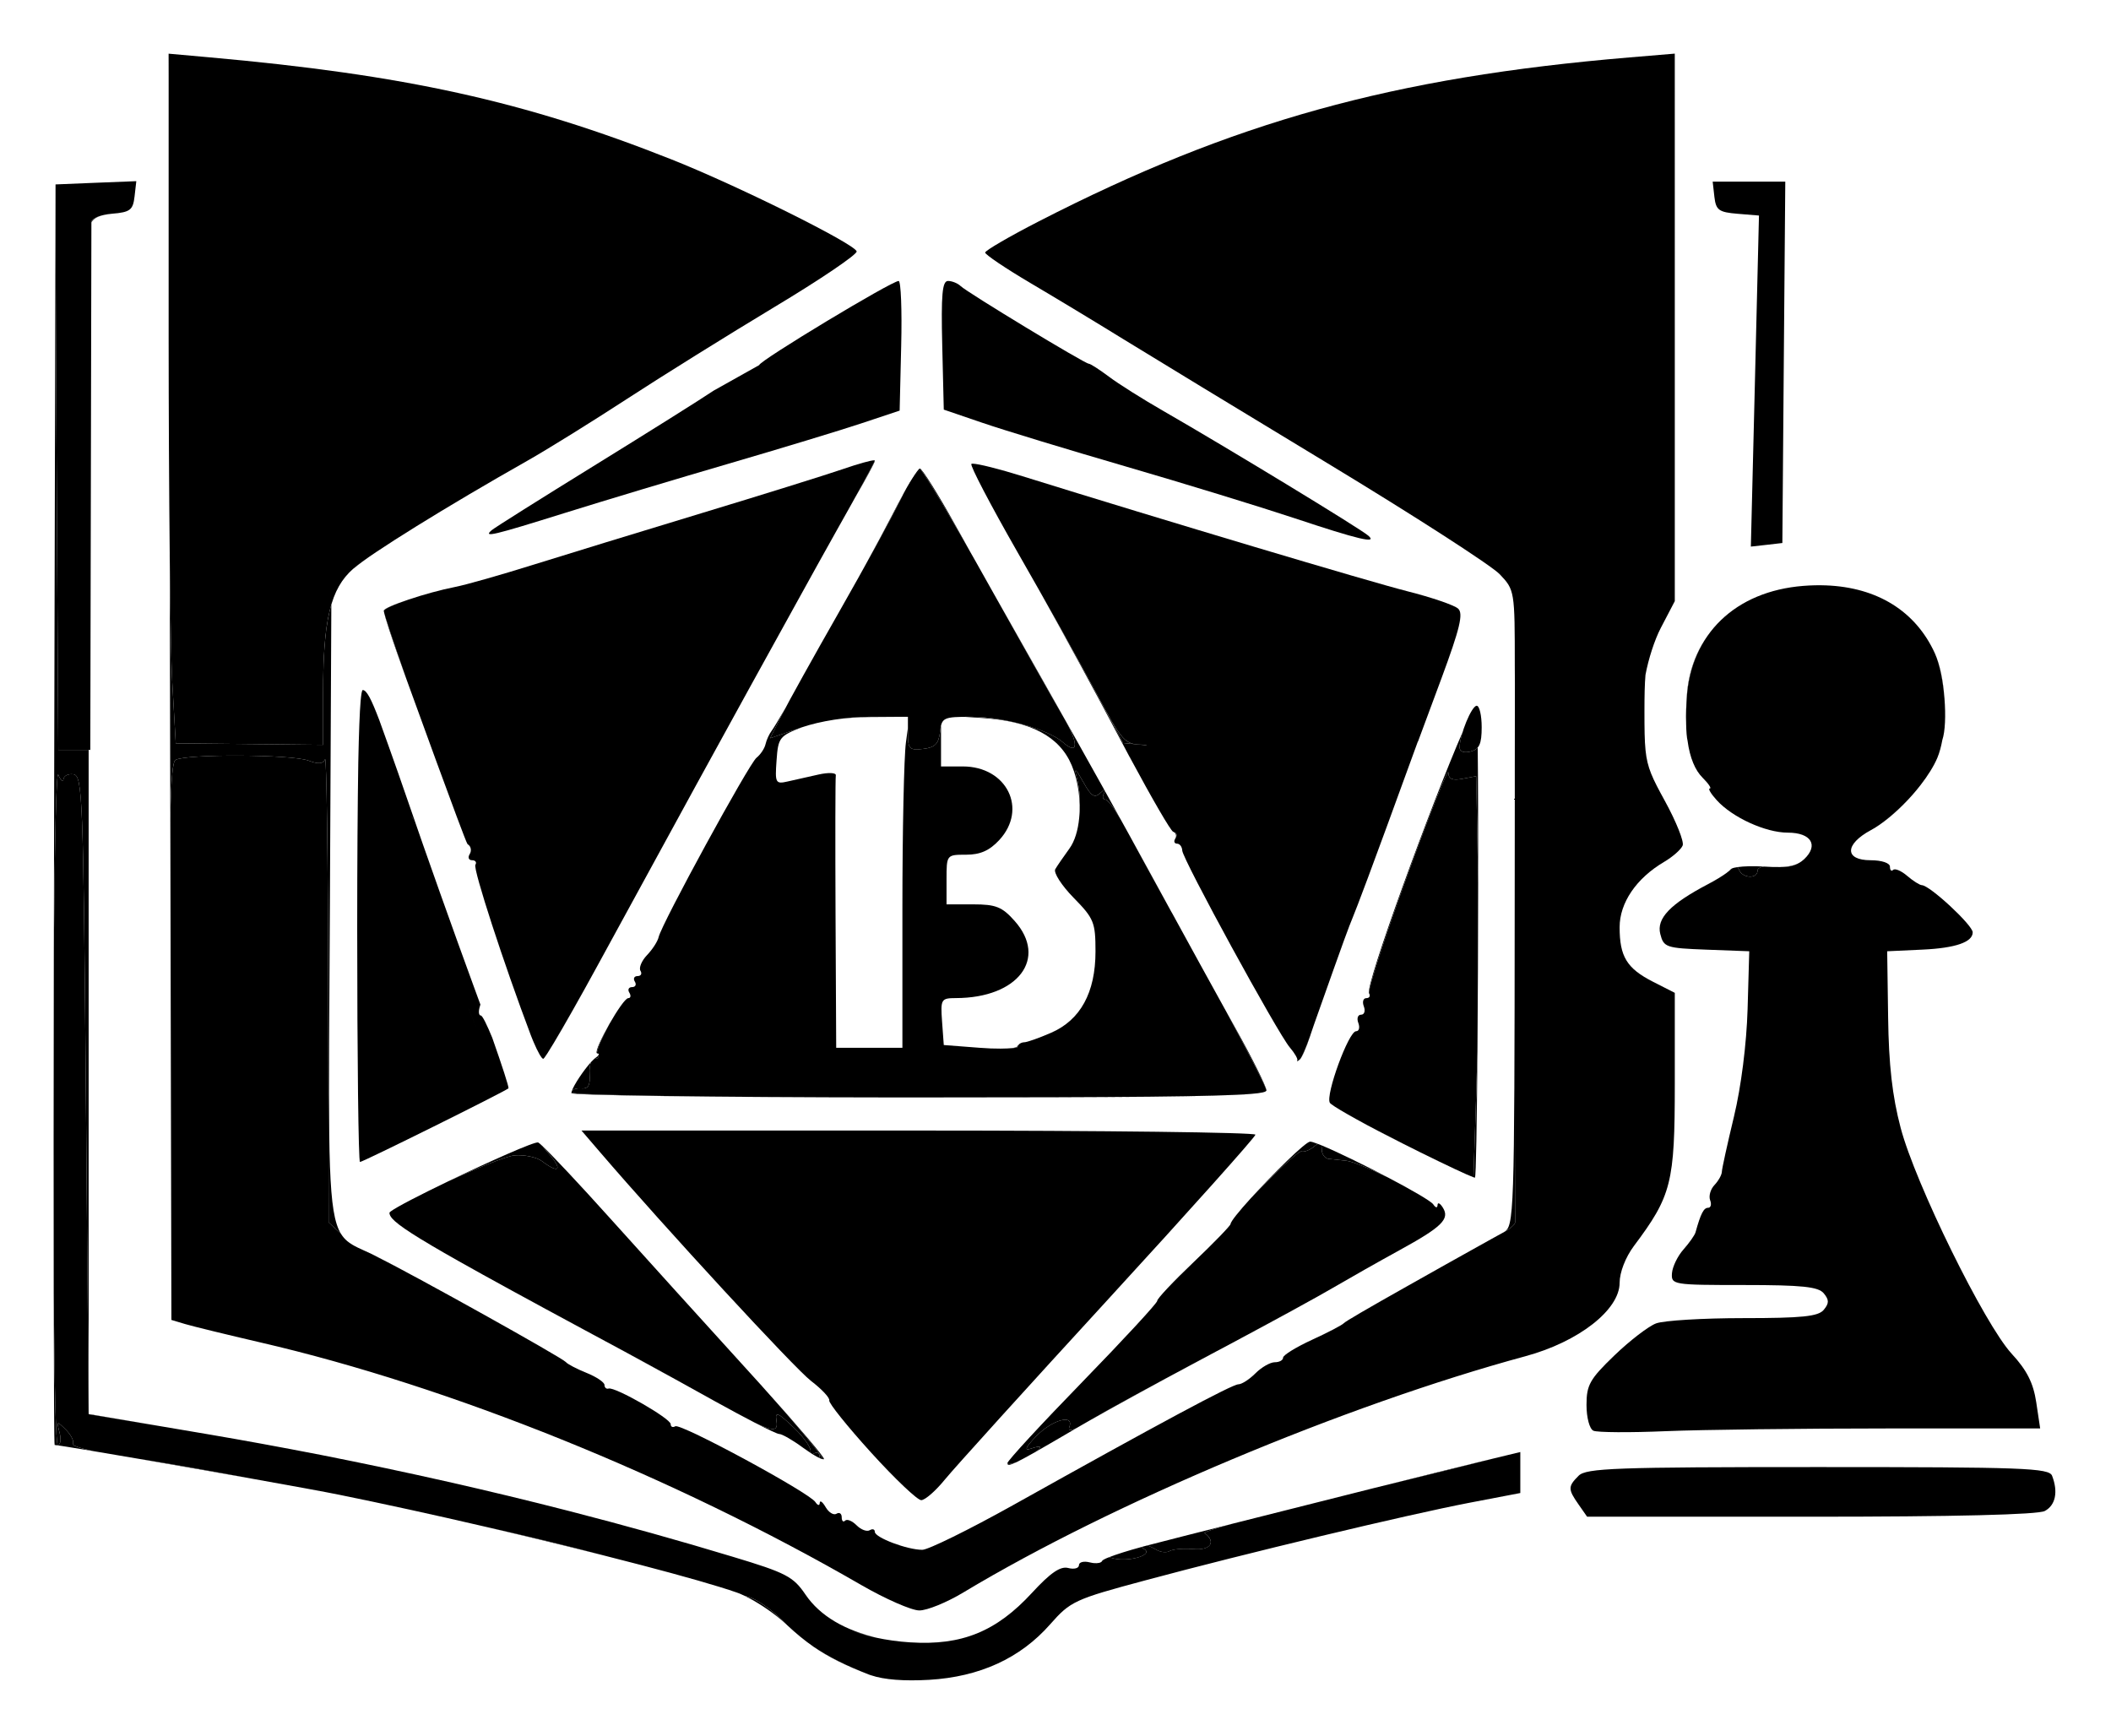 <?xml version="1.0" encoding="UTF-8"?>
<svg width="389.14" height="320" version="1.1" viewBox="0 0 389.14 320" xmlns="http://www.w3.org/2000/svg">
 <path d="m66.861 127.21c-0.138 0.021-0.265 0.691-0.383 2-0.18 2.11-0.322 5.88-0.432 11.33-0.12 7.56-0.199 18.28-0.199 30.17v0.529c0 23.68 0.23 42.971 0.51 42.971 0.55 0 26.529-12.89 27.359-13.57 0.01-0.01 0.011-0.019 0.021-0.029 0.04-0.37-1.15-4.051-3-9.311-0.94-2.29-1.802-4.09-2.102-4.09-0.4 0-0.468-0.79-0.158-1.75 0.03-0.1 0.05-0.18 0.08-0.27-0.06-0.17-0.131-0.35-0.191-0.52-0.32-0.88-0.64-1.772-0.98-2.672-3.69-10.06-9.1-25.269-12.01-33.789-2.693-7.868-5.476-15.476-5.436-15.398-1.522-4.002-2.362-5.602-3.074-5.602-1e-3 0-3e-3 4e-5 -4e-3 0zm2.932 5.318c-369.95-425.32-369.95-425.32 0 0zm6.057 17.881c0.057 0.121 0.097 0.162 0.156 0.291 0.232 0.508 0.472 1.071 0.717 1.672-0.304-0.748-0.591-1.365-0.873-1.963zm10.506 35.518h2e-3l2.186 5.324z"/>
 <g transform="translate(-300.15 -292.79)">
  <g transform="matrix(1.017 0 0 1.017 -5.39 -5.262)">
   <path d="m568.05 421c-0.02 0.01-0.05 0.02-0.08 0.03 0.03-0.02 0.05-0.03 0.08-0.03z"/>
   <path d="m498.65 576.41c-0.2-0.02-0.42-0.06-0.65-0.12 0.22 0.06 0.44 0.09 0.65 0.12z"/>
   <path d="m371.25 512.66c-0.14 0.12-0.22 0.22-0.23 0.29v-0.03c-0.01-0.05 0.08-0.14 0.23-0.26z"/>
   <path d="m392.74 378.46c-0.17 0.1-0.34 0.19-0.51 0.29 0.63-0.36 1.25-0.72 1.88-1.07-0.48 0.28-0.94 0.54-1.37 0.78z"/>
   <path d="m398.9 485c-0.28 0-1-1.27-1.73-3 0.73 1.72 1.44 2.98 1.73 3z"/>
   <path d="m394.45 433.69c0.13 0.42 0.32 0.88 0.56 1.33-0.27-0.51-0.46-0.94-0.56-1.33z"/>
   <path d="m523.13 536.85c4.39-2.35 8.7-4.68 12.16-6.57-3.49 1.91-7.82 4.25-12.16 6.57z"/>
   <path d="m331 306.77-0.01-3.97h0.01z"/>
   <path d="m614.33 450.51c-0.16 0.19-0.48 0.45-0.91 0.77 0.35-0.26 0.6-0.48 0.7-0.62 0.04-0.05 0.11-0.1 0.21-0.15z"/>
   <path d="m364.44 396.19 0.01-0.02c0.58-0.5 1.52-1.2 2.76-2.07-1.1 0.79-2.03 1.48-2.77 2.09z"/>
   <path d="m572.27 397.16c-1.09-1.14-8.51-6.05-18.34-12.2 9.83 6.15 17.24 11.05 18.32 12.18l0.02 0.02z"/>
   <path d="m399.66 484c1.21-1.88 3.72-6.22 6.76-11.68-2.99 5.4-5.53 9.79-6.76 11.68z"/>
   <path d="m422.91 543.13c-3.81-2.09-7.39-4.05-9.41-5.14-2.43-1.31-4.73-2.55-6.9-3.72 2.17 1.17 4.47 2.41 6.9 3.71 2.11 1.14 5.72 3.11 9.41 5.15z"/>
   <path d="m393.75 438.31c0.76 0.36 1.37 0.19 1.67-0.34-0.3 0.6-0.93 0.8-1.67 0.34z"/>
   <path d="m555.5 526.21c-6.68 3.78-11.27 6.45-11.5 6.72 0.24-0.29 4.35-2.69 11.5-6.72z"/>
   <path d="m554.83 500.43c-6.32-3.17-11.84-6.23-13.1-7.22 1.26 0.99 6.78 4.04 13.1 7.21l3.07 1.54c-0.98-0.49-2.01-1-3.07-1.53z"/>
   <path d="m409.55 410c4.18 0 7.9 1.84 10.36 4.51-2.45-2.62-6.16-4.51-10.36-4.51z"/>
   <path d="m370 403.8v-0.04c0-0.37 2.25-1.29 5.13-2.22-2.82 0.92-5.01 1.84-5.13 2.26z"/>
   <path d="m371.51 513.93c1.14 1.29 4.45 3.45 12.14 7.79-7.84-4.42-11.03-6.51-12.14-7.79z"/>
   <path d="m513.5 445c-0.34 0.55-0.22 1 0.27 1-0.49 0-0.63-0.41-0.32-0.91 0.24-0.4 0.19-0.83-0.09-1.08 0.39 0.05 0.46 0.48 0.14 0.99z"/>
   <path d="m647.02 437.22c-2.1 2.37-4.54 4.55-6.72 5.89 2.17-1.34 4.73-3.67 6.72-5.89z"/>
   <path d="m537.9 480.87c-0.67 2.06-1.49 3.93-1.86 4.25-0.24 0.21-0.41 0.32-0.48 0.32 0.07 0 0.24-0.11 0.47-0.32 0.32-0.27 1.08-2.03 1.87-4.25z"/>
   <path d="m397.67 522.33c0.33 0.34 1.12 0.62 1.81 0.66-0.62 0.05-1.3-0.15-1.81-0.66-0.53-0.52-0.72-1.24-0.66-2.01-0.03 0.8 0.17 1.53 0.66 2.01z"/>
   <path d="m623.06 450.23c1.86-0.05 3.02-0.37 3.93-1.04-1.02 0.76-2.34 1.11-3.93 1.04z"/>
   <path d="m652.82 418.98c-0.27-2.82-0.85-5.65-1.68-7.49 0.88 1.96 1.45 4.66 1.68 7.49z"/>
   <path d="m481.81 483.15c1.72-0.01 2.91-0.15 3.02-0.4 0.07-0.15 0.19-0.29 0.33-0.41-0.1 0.12-0.16 0.26-0.16 0.41 0 0.27-1.28 0.41-3.19 0.4z"/>
   <path d="m484.73 558.09c-1.4 0.67-1.72 0.61-1.7 0.2 0.01 0.29 0.7 0.19 1.7-0.2z"/>
   <path d="m317 333.39v-0.08c0-0.65 1.69-1.33 3.75-1.5 1.87-0.15 2.84-0.35 3.38-0.95-0.53 0.59-1.48 0.79-3.28 0.94-2.14 0.18-3.4 0.7-3.85 1.59z"/>
   <path d="m408.14 485.01c0.11-0.1 0.21-0.18 0.3-0.24 0.15-0.11 0.27-0.2 0.35-0.29 0.2 0.29-0.03 0.52-0.58 0.52-0.02 0-0.04 0-0.07 0.01z"/>
   <path d="m368.5 520.73c7.48 3.75 33.84 18.45 34.5 19.24-0.66-0.79-27.23-15.6-34-18.96-0.38-0.19-0.77-0.39-1.16-0.61 0.21 0.11 0.43 0.21 0.66 0.33z"/>
   <path d="m457.91 596.6c-4.28-1.65-7.3-3.14-10.08-5.07 2.78 1.88 6.03 3.51 10.12 5.09 0.11 0.04 0.23 0.08 0.35 0.12-0.14-0.04-0.27-0.09-0.39-0.14z"/>
   <path d="m527.18 491.36c-6.02 0.49-22.8 0.64-60.18 0.64 36.88 0 54.03-0.16 60.18-0.64z"/>
   <path d="m526.08 422.81c0.86-0.55 1.82-1.14 2.92-1.8 1.35-0.82 2.67-1.62 3.86-2.36-1.71 1.1-3.93 2.46-6.78 4.16z"/>
   <path d="m512.81 458.45c-3.42-6.2-6.34-11.52-7.75-14.14 1.55 2.81 2.98 5.42 4.22 7.69 1.12 2.06 2.31 4.24 3.53 6.45z"/>
   <path d="m398.91 429.14c2.09 0.35 3.86 3.93 5.65 11.11-1.77-7.08-3.53-10.57-5.65-11.11z"/>
   <path d="m408.62 483.99c-0.34-0.28 0.86-2.83 2.26-5.29-1.17 2.14-2.19 4.38-2.26 5.29z"/>
   <path d="m404.56 440.25c1.22 4.9 2.3 7.06 3.75 6.53-0.16 0.1-0.31 0.15-0.44 0.15-1.19 0.05-2.08-1.73-3.31-6.68z"/>
   <path d="m412.5 440.83c0.13-0.27 0.26-0.52 0.38-0.77 0.52-1.06 0.97-1.96 1.34-2.72-0.69 1.7-1.67 3.63-2.66 5.32 0.3-0.56 0.61-1.17 0.94-1.83z"/>
   <path d="m455.24 383.59c2.13-3.81 3.61-6.58 3.75-6.99 0.01 0.01 0.01 0.02 0.01 0.03 0 0.28-1.68 3.39-3.76 6.96z"/>
   <path d="m529.83 409.64c-0.41 0.42-0.38 1.02 0.12 1.68-1.09-0.96-1.09-1.25-0.12-1.68z"/>
   <path d="m518.19 539.48c-7.25 3.86-15.33 8.29-20.2 11.05 2.66-1.59 11.34-6.34 20.2-11.05z"/>
   <path d="m606.06 424.06c-0.05-1.53 0-3.2 0.13-5.01 0.3-4.12 1.63-7.78 3.81-10.8-2.22 3.13-3.55 6.96-3.82 11.33-0.1 1.56-0.14 3.13-0.12 4.48z"/>
   <path d="m449 557.11c0 0.1 0.01 0.19 0.02 0.28-0.35-0.16-0.8-0.41-1.3-0.72 0.04-0.02 0.08-0.05 0.13-0.07 0.63-0.4 1.15-0.17 1.15 0.51z"/>
   <path d="m409.16 574.84c-6.56-1.65-13.74-3.39-20.96-5.07 8.09 1.82 15.35 3.57 20.96 5.07z"/>
   <path d="m346.12 561.11c-6.75-1.2-14.44-2.55-20.95-3.67 6.21 0.99 13.38 2.25 20.95 3.67z"/>
   <path d="m538.16 413.41c-0.72-1.2-2.3-2.7-3.81-3.6 1.5 0.64 2.88 1.76 3.59 3.09 0.1 0.17 0.17 0.34 0.22 0.51z"/>
   <path d="m570.79 557.54c-2.78 0.73-11.42 2.87-21.31 5.27 8.38-2.1 15.54-3.88 18.77-4.66z"/>
   <path d="m404 491.22c0-0.03 0-0.06 0.01-0.09 0.49 0.47 24.87 0.84 58.16 0.87-32.42-0.03-58.17-0.37-58.17-0.78z"/>
   <path d="m449.59 557.58c-0.39-0.99-4.95-6.46-10.98-13.19 6.52 7.24 11.38 12.95 11.17 13.16-0.03 0.04-0.1 0.05-0.19 0.03z"/>
   <path d="m529.99 490.7c-0.24-0.93-3.35-6.97-7.59-14.8 0.77 1.39 1.45 2.61 2 3.6 3 5.38 5.47 10.34 5.59 11.2z"/>
   <path d="m500.73 436.49c0.96 1.73 1.91 3.45 2.83 5.11-1.23-2.08-2.38-3.6-2.78-3.6-0.49 0-0.58-0.56-0.19-1.25 0.05-0.09 0.1-0.18 0.14-0.26z"/>
   <path d="m443.1 587.65-0.1-0.1c-2.04-1.92-5.15-4.03-7.56-5.19 0.14 0.04 0.3 0.08 0.46 0.12 1.53 0.33 4.54 2.43 6.69 4.65 0.17 0.17 0.34 0.35 0.51 0.52z"/>
   <path d="m476.34 393.17c-4.8-8.44-8.61-14.76-9.01-14.89-0.47-0.16-2.69 3.29-4.96 7.72 2.26-4.42 4.41-8 4.8-8s3.28 4.61 6.42 10.25c0.72 1.3 1.66 2.98 2.75 4.92z"/>
   <path d="m434 577.61c0 0.81 1.91 0.35 2.49-0.6 0.35-0.57-0.05-0.73-0.94-0.39-0.85 0.33-1.55 0.77-1.55 0.99z"/>
   <path d="m567.51 506.47 0.49-14.83c0.09-2.78 0.17-5.4 0.23-7.94-0.1 12.88-0.26 22.66-0.45 22.83-0.02 0.02-0.11 0-0.27-0.06z"/>
   <path d="m539.3 500.42c-0.19 0.09-0.41 0.26-0.69 0.49-0.77 0.64-1.8 1.03-2.3 0.88-0.52-0.17-5.43 4.55-9.21 8.54 4-4.41 9.98-10.31 10.8-10.32 0.23 0 0.71 0.14 1.4 0.41z"/>
   <path d="m620.16 450.15c-0.73 0.11-1.16 0.36-1.16 0.74 0 1.52-2.71 1.41-3.34-0.14-0.09-0.22-0.19-0.39-0.3-0.5 1.14-0.17 2.91-0.22 4.8-0.1z"/>
   <path d="m404.07 490.86c0.38-1.16 2.18-3.83 3.5-5.28-0.22 0.5-0.34 1.29-0.27 2.17 0.15 2.07-0.23 2.72-1.55 2.61-0.79-0.06-1.46 0.15-1.68 0.5z"/>
   <path d="m507.34 573.49c0.11 0.12 0.28 0.25 0.51 0.39 1.76 1.12-3.21 2.46-5.94 1.59-0.16-0.05-0.32-0.09-0.47-0.12 1.28-0.51 3.43-1.19 5.9-1.86z"/>
   <path d="m552.19 506.6c-3.25-1.6-6.51-2.98-7.69-3.12-1.1-0.12-2.56-0.28-3.25-0.35s-1.25-0.86-1.25-1.75c0-0.3-0.02-0.54-0.06-0.71 2.82 1.16 7.88 3.63 12.25 5.93z"/>
   <path d="m575 437.85v35.17c0 22.54 0.03 41.26 0.06 41.61 0.04 0.34-0.85 1.13-1.97 1.75-0.82 0.45-1.65 0.91-2.47 1.36 0.78-0.43 1.57-0.87 2.38-1.32 1.88-1.04 1.94-2.74 1.98-58.71z"/>
   <path d="m533 430c-2 1.29-7.3 1.29-6.5 0 0.34-0.55 2.28-0.99 4.31-0.98 2.75 0.01 3.31 0.26 2.19 0.98z"/>
   <path d="m317.29 556.1c-3.99-0.67-6.65-1.1-6.95-1.1-0.09 0-0.15-10.33-0.17-27.38 0.13 16.98 0.4 27.38 0.74 27.38 0.49 0 0.64-1.01 0.32-2.25-0.56-2.14-0.51-2.16 1.15-0.51 0.96 0.96 1.52 2.11 1.25 2.55-0.18 0.29 1.3 0.79 3.66 1.31z"/>
   <path d="m445.98 555.49c-1.85-1.37-3.8-2.49-4.33-2.49-0.29 0-2.02-0.81-4.49-2.09 3.78 1.84 4.31 1.44 4-0.41-0.27-1.63 0.32-1.37 3.22 1.41 1.95 1.87 3.27 3.86 2.93 4.4-0.02 0.03-0.03 0.05-0.04 0.07-0.41-0.27-0.84-0.57-1.29-0.89z"/>
   <path d="m458.88 376.51c-0.539-0.021-2.868 0.626-5.633 1.58-3.16 1.08-14.75 4.699-25.75 8.029-11 3.34-24.73 7.542-30.5 9.352s-12.08 3.599-14 3.978c-5.35 1.05-13 3.631-13 4.381-0.01 0.37 1.861 5.96 4.131 12.42 0 0 10.479 28.971 11.029 29.801 0.03 0.04 0.07 0.07 0.1 0.09 0.55 0.35 0.691 1.14 0.311 1.75-0.38 0.61-0.18 1.109 0.43 1.109s0.89 0.38 0.6 0.83c-0.45 0.73 5.161 17.96 10.061 30.92 0.12 0.29 0.23 0.58 0.34 0.85 0.06 0.14 0.11 0.27 0.17 0.4 0.73 1.72 1.44 2.98 1.73 3 0.08-0.01 0.35-0.36 0.76-1 1.21-1.88 3.72-6.22 6.76-11.68 0.72-1.3 1.47-2.67 2.24-4.07 6.01-11.03 12.12-22.21 17.85-32.68 7.394-13.495 13.094-23.823 18.246-33.139 2.652-4.779 5.36-9.728 7.314-13.172 3.81-6.74 6.93-12.449 6.93-12.699 0-9.8e-4 8e-5 -3e-3 0-4e-3 -1.6e-4 -9.2e-4 -2e-3 -5e-3 -2e-3 -6e-3v-2e-3l-2e-3 -2e-3c-4.7e-4 -8.1e-4 -1e-3 -5e-3 -2e-3 -6e-3 -0.015-0.018-0.054-0.029-0.111-0.031z"/>
   <path d="m400.32 522.75c0.94-0.84 0.92-3.49-0.34-4.26-0.56-0.35-0.69-1.16-0.3-1.81 0.4-0.67-0.02-0.59-0.99 0.19-0.05 0.04-0.1 0.09-0.15 0.13 1-1.15 2.38-2 3.79-2 2.11 0 2.25 3.84 0.17 4.64-0.83 0.31-1.5 1.2-1.5 1.97 0 0.51-0.28 0.9-0.68 1.14z"/>
   <path d="m398.8 500.85c0.18 0.26 0.57 0.74 1.15 1.4 2.52 2.89 1.81 3.64-1.25 1.32-0.99-0.75-3.26-1.23-5.05-1.06-1.47 0.14-6.78 2.31-11.89 4.65 7.25-3.49 15.59-7.21 16.22-7 0.1 0.04 0.38 0.28 0.82 0.69z"/>
   <path d="m427.29 579.24c-0.43 0.24-0.19 0.28 0.54 0.1 0.73-0.19 2.27-0.34 3.42-0.34s1.79-0.3 1.43-0.66c-0.37-0.36-0.21-1.2 0.34-1.86 0.75-0.91 0.34-1.08-1.66-0.7-1.92 0.37-2.45 0.17-1.9-0.71 0.55-0.9 0.22-0.89-1.3 0.06-1.44 0.9-1.76 1.65-1.07 2.48 0.55 0.66 0.64 1.39 0.2 1.63z"/>
   <path d="m488.17 556.23c1.25-0.89 1.07-1.25-0.92-0.56-1.21 0.42-0.92-0.26 0.95-2.21 2.91-3.04 7.01-4.17 6.05-1.68-0.24 0.63 0.23 0.67 1.34 0.13l-0.09 0.06c-3.17 1.86-5.55 3.24-7.33 4.26z"/>
   <path d="m481.45 593.84c-3.19 1.45-4.45 1.47-4.45 0.05 0-0.63 0.73-0.82 1.69-0.45 1.46 0.56 1.44 0.36-0.19-1.44-1.82-2.01-1.82-2.06-0.03-1.37 1.2 0.46 1.63 0.33 1.2-0.36-0.36-0.58 0.08-1.34 0.98-1.69 2.18-0.83 3.19 0.28 1.32 1.46-1.23 0.78-1.19 0.93 0.28 0.94 2.56 0.03 2.14 1.52-0.8 2.86z"/>
   <path d="m523.73 569.3c-3.26 0.91-5.14 1.52-4.96 1.65 2.16 1.62 1.09 3.19-2.01 2.92-1.81-0.15-3.75 0.01-4.32 0.36s-1.69 0.22-2.49-0.28c-0.47-0.3-1.06-0.57-1.57-0.74l0.12-0.03c3.34-0.87 8.85-2.27 15.23-3.88z"/>
   <path d="m565 428.56c0 0.76 0.78 1.05 2 0.73 0.56-0.15 0.98-0.36 1.28-0.72 0.07 5.97 0.09 14.88 0.08 24.57-0.03-2.37-0.07-4.86-0.13-7.51l-0.23-11.86-2.5 0.47c-1.82 0.35-2.51 0.04-2.55-1.13-0.03-0.88-3.39 7.57-7.47 18.78-4.06 11.15-7.15 20.67-6.9 21.24-0.79-1.28 11.46-34.75 16.97-47.37-0.33 1.06-0.55 2.08-0.55 2.8z"/>
   <path d="m489.51 416.5c3.08 5.43 7.15 12.68 11.06 19.7-0.16 0.13-0.37 0.32-0.64 0.57-1.12 1.04-1.69 0.68-3.18-2-1.33-2.39-1.64-2.62-1.17-0.87 0.62 2.29 0.75 5.01 0.46 7.46 0.31-3.09-0.13-6.65-1.34-9.54-2.21-5.28-7.44-8.04-16.32-8.61l-3.28-0.21h1.37c5.78 0 13.97 2.27 16.61 4.61 2.84 2.5 2.91 0.23 0.15-4.49-1.4-2.39-7.02-12.33-12.79-22.66 2.93 5.2 6.2 10.99 9.07 16.04z"/>
   <path d="m520.5 428.29c0-0.12 0.01-0.24 0.03-0.35 0.46 0.6 1.39 1.06 2.59 1.06 1.1 0 1.74 0.42 1.42 0.93-0.54 0.88-2.51 1.19-7.84 1.02 0.17-0.14 0.3-0.51 0.3-0.95 0-0.55-0.48-1-1.06-1s-0.78 0.45-0.44 1c0.26 0.43 0.61 0.8 0.87 0.94-1.69-0.06-3.71-0.16-6.11-0.31l-5.05-0.3c-0.74-1.39-1.52-2.84-2.3-4.33-3.74-7.11-9.15-17.05-13.69-25.17 3.78 6.68 7.57 13.51 9.61 17.29l5.17 9.63 5.25 0.51c2.89 0.29 5.44 0.34 5.68 0.12s-0.31-1.96-1.22-3.85c-0.87-1.84-1.11-3.12-0.77-3.8-0.31 0.87 0.25 2.69 1.72 5.38 2.81 5.18 5.84 6.31 5.84 2.18z"/>
   <path d="m370.06 404.12c0.34 1.28 2.04 6.36 4.07 12.13 0 0-3.5-9.58-4.07-12.13z"/>
   <path d="m476.78 377.12c-0.149-3e-3 -0.244 0.012-0.277 0.047-0.28 0.27 3.47 7.44 8.32 15.92 4.86 8.47 11.19 19.8 14.08 25.16 5.14 9.57 5.3 9.75 8.92 9.82 2.02 0.04-2.609 2.26-2.609 2.26 4.08 7.59 7.419 13.35 7.859 13.51 0.11 0.04 0.209 0.09 0.289 0.17 0.39 0.05 0.461 0.48 0.141 0.99-0.34 0.55-0.22 1 0.27 1 0.5 0 0.921 0.56 0.951 1.25 0.07 1.58 17.3 33.12 19.49 35.68 0.89 1.04 1.509 2.109 1.359 2.359-0.034 0.069-0.045 0.115-0.035 0.137v2e-3c6e-4 7.9e-4 3e-3 5e-3 4e-3 6e-3 7.7e-4 5.9e-4 5e-3 1e-3 6e-3 2e-3 9.3e-4 3.9e-4 5e-3 4e-3 6e-3 4e-3 2e-3 3.9e-4 7e-3 0 0.01 0 0.07 0 0.239-0.11 0.469-0.32 0.32-0.27 1.081-2.03 1.871-4.25 0.04-0.12 0.079-0.239 0.119-0.369 0.09-0.29 0.29-0.869 0.58-1.699 12.122-34.25 0.376-0.546 18.82-51.301h0.029l4.262-11.48c3.33-9 3.99-11.729 3.019-12.619-0.68-0.63-4.83-2.05-9.23-3.16-7-1.78-43.86-12.79-69.75-20.85-4.209-1.312-7.928-2.243-8.973-2.268z"/>
   <path d="m604 302.79-8.25 0.691c-42.76 3.59-71.87 11.669-107 29.699-5.36 2.75-9.75 5.31-9.75 5.67 0 0.37 3.71 2.871 8.25 5.551s12.08 7.229 16.75 10.119c4.67 2.88 21.33 13 37 22.49 15.67 9.48 29.74 18.551 31.25 20.131 2.73 2.87 2.75 2.999 2.75 16.709 0 1.08 7e-3 2.137 0.019 3.16 1.5e-4 0.012-1.5e-4 0.025 0 0.037l-0.019 14.992v40.98c0 22.54 0.03 41.261 0.061 41.611 0.04 0.34-0.851 1.13-1.971 1.75-0.82 0.45-1.651 0.909-2.471 1.359-5.93 3.3-11.019 6.151-15.119 8.471-7.15 4.03-11.26 6.429-11.5 6.719-0.28 0.32-2.86 1.68-5.75 3-2.89 1.33-5.25 2.78-5.25 3.24s-0.67 0.83-1.5 0.83-2.4 0.9-3.5 2-2.49 2-3.1 2c-1.11 0-14.381 7.11-40.871 21.92-7.96 4.44-15.35 8.08-16.43 8.08-2.73 0-8.6-2.22-8.6-3.26 0-0.47-0.41-0.601-0.92-0.291s-1.581-0.089-2.381-0.889c-0.8-0.81-1.74-1.19-2.08-0.85s-0.619 0.068-0.619-0.602c0-0.68-0.419-0.968-0.939-0.648-0.51 0.32-1.401-0.211-1.971-1.191-0.57-0.97-1.05-1.319-1.07-0.77-0.03 0.55-0.379 0.48-0.789-0.15-1.09-1.71-24.44-14.34-25.4-13.74-0.46 0.28-0.83 0.101-0.83-0.389 0-1.02-10.09-6.801-11.25-6.451-0.41 0.13-0.75-0.17-0.75-0.65s-1.46-1.469-3.25-2.189-3.48-1.609-3.75-1.959l-0.01-0.01c-0.83-0.88-27.25-15.611-33.99-18.951-0.38-0.19-0.77-0.389-1.16-0.609-1.92-0.91-3.371-1.431-4.471-2.361-0.44-0.37-0.818-0.809-1.158-1.359l-2.211-2.029-0.08-42.57c-0.04-23.42-0.3-42.041-0.57-41.381-0.34 0.85-1.21 0.92-2.981 0.25-3.02-1.15-22.359-1.239-24.129-0.119-0.49 0.31-0.789 3.12-0.939 10.65l0.199 90.85 2.5 0.75c1.38 0.41 7.53 1.91 13.68 3.34 34.37 7.95 74.83 24.289 108.82 43.939 4.4 2.54 9.151 4.631 10.561 4.631 1.41 0.01 5.01-1.46 8-3.269 26.85-16.16 69.189-33.951 101.86-42.811 9.65-2.61 17.08-8.411 17.08-13.311 0-1.89 1.06-4.62 2.58-6.66 6.84-9.13 7.42-11.429 7.42-29.389v-16.512l-3.971-2.019c-4.73-2.42-6.029-4.549-6.029-9.879 0-4.42 3.021-8.86 8.051-11.83 1.59-0.94 3.109-2.28 3.379-2.99 0.27-0.7-1.179-4.331-3.219-8.051-2.3-4.19-3.182-5.97-3.512-9.18-0.18-1.74-0.199-3.9-0.199-7.09 0-2.857 0.042-4.906 0.186-6.59 0.52-2.832 1.637-6.333 2.785-8.529l2.529-4.842v-49.629z"/>
   <path d="m631.4 399.18c-1.326-0.051-2.699-0.021-4.115 0.092-12.3 0.98-20.379 8.751-21.109 20.311-0.216 3.29-0.148 6.636 0.141 7.76 8.3e-4 6e-3 1e-3 0.013 2e-3 0.019 0.21 1.552 0.549 2.884 1.018 4.01 0.45 1.1 1.021 1.991 1.721 2.691 1.07 1.07 1.649 1.939 1.289 1.939-0.37 0 0.2 0.949 1.25 2.109 2.84 3.14 8.861 5.891 12.891 5.891 4.23 0 5.631 2.271 2.971 4.801-0.15 0.14-0.311 0.269-0.471 0.389-1.02 0.76-2.34 1.111-3.93 1.041-0.81 0.02-1.75-0.01-2.85-0.08h-0.051c-0.73 0.11-1.16 0.36-1.16 0.74 0 1.52-2.71 1.409-3.34-0.141-0.09-0.22-0.191-0.39-0.301-0.5-0.46 0.06-0.809 0.15-1.029 0.26-0.16 0.19-0.48 0.45-0.91 0.76v0.01c-0.78 0.58-2.08 1.37-3.42 2.07-6.82 3.58-9.331 6.2-8.631 9 0.62 2.44 1.021 2.581 8.391 2.861l7.74 0.289-0.301 10.5c-0.19 6.32-1.169 14.08-2.478 19.5-1.19 4.95-2.181 9.45-2.191 10-0.02 0.55-0.62 1.621-1.34 2.381s-1.069 1.99-0.779 2.75c0.29 0.75 0.119 1.369-0.371 1.369-0.8 0-1.339 1.059-2.279 4.449-0.14 0.52-1.13 1.912-2.18 3.102-1.06 1.19-2 3.129-2.09 4.309-0.15 2.09 0.169 2.141 13.049 2.141 10.53 0 13.471 0.31 14.461 1.5 0.99 1.2 0.99 1.8 0 3s-3.941 1.5-14.561 1.5c-7.32 0-14.45 0.431-15.84 0.961s-4.791 3.148-7.561 5.818c-4.44 4.28-5.039 5.341-5.039 8.951 0 2.31 0.55 4.36 1.25 4.68 0.69 0.32 6.61 0.36 13.16 0.08 6.55-0.27 24.479-0.49 39.859-0.49h27.961l-0.711-4.74c-0.53-3.51-1.689-5.809-4.449-8.799-4.93-5.35-17.481-30.871-20.131-40.961-1.51-5.71-2.159-11.44-2.269-20l-0.17-12 6.461-0.301c5.92-0.28 9.039-1.359 9.039-3.129 0-1.3-7.781-8.521-9.221-8.551-0.39-0.01-1.59-0.769-2.66-1.689s-2.209-1.4-2.539-1.08c-0.32 0.32-0.58 0.06-0.58-0.58 0-0.67-1.5-1.17-3.5-1.17-4.76 0-4.729-2.881 0.051-5.461 0.25-0.13 0.49-0.27 0.75-0.43 2.17-1.35 4.739-3.669 6.719-5.889 0.53-0.6 1.04-1.21 1.51-1.82 1.34-1.72 2.43-3.461 3.07-4.981 0.378-0.916 0.679-2.021 0.898-3.225 1.031-3.061 0.455-11.702-1.357-15.705-3.482-7.647-10.457-11.958-19.736-12.312z"/>
   <path d="m325.14 325.91-7.32 0.289-7.32 0.301 0.01 10.5c0 5.77 0.12 28.84 0.25 51.25l0.24 40.75h5.801l0.1-47.25c0.05-25.99 0.1-47.789 0.1-48.439s1.69-1.33 3.75-1.5c3.27-0.27 3.79-0.671 4.07-3.111zm-11.742 107.49c-0.801-7e-3 -1.434 0.378-1.469 0.938-0.04 0.64-0.46 0.26-0.93-0.84-0.35-0.81-0.651 11.729-0.811 31.689-0.04 24.72-0.05 46.5-0.019 62.43 0.13 16.98 0.4 27.381 0.74 27.381 0.49 0 0.64-1.01 0.32-2.25-0.56-2.14-0.51-2.16 1.15-0.51 0.96 0.96 1.52 2.109 1.25 2.549-0.18 0.29 1.298 0.791 3.658 1.311 2.26 0.38 4.951 0.84 7.881 1.34 6.21 0.99 13.379 2.25 20.949 3.67 7.15 1.28 13.251 2.39 15.791 2.91 7.99 1.62 17.169 3.63 26.289 5.75 8.09 1.82 15.351 3.57 20.961 5.07 2.6 0.66 5.101 1.3 7.471 1.92 7.68 2.01 13.909 3.78 17.369 4.99 0.159 0.06 0.328 0.12 0.508 0.189h2e-3c0.29 0.12 0.6 0.26 0.93 0.42 0.14 0.04 0.301 0.081 0.461 0.121 1.53 0.33 4.539 2.43 6.689 4.65 0.17 0.17 0.34 0.35 0.51 0.52 1.63 1.52 3.14 2.769 4.731 3.879 2.78 1.88 6.029 3.51 10.119 5.09 0.11 0.04 0.22 0.081 0.34 0.121h0.012c2.37 0.81 5.979 1.09 10.549 0.83 9.16-0.54 16.52-3.91 21.93-10.061 3.69-4.19 4.421-4.53 17.291-7.981 18.22-4.9 47.41-11.879 58.68-14.049l9.25-1.77v-7.432l-5.211 1.26c-2.78 0.73-11.419 2.872-21.309 5.271-8.26 2.07-17.7 4.45-25.75 6.49-3.082 0.86-4.93 1.451-4.971 1.623l-2e-3 2e-3v8e-3l2e-3 2e-3v4e-3l0.01 0.01c2.16 1.62 1.09 3.19-2.01 2.92-1.81-0.15-3.75 0.011-4.32 0.361-0.57 0.35-1.69 0.219-2.49-0.281-0.47-0.3-1.058-0.568-1.568-0.738-0.35 0.09-0.701 0.189-1.041 0.279 0.11 0.12 0.28 0.251 0.51 0.391 1.76 1.12-3.209 2.46-5.939 1.59-0.16-0.05-0.321-0.091-0.471-0.121-0.74 0.29-1.18 0.53-1.24 0.67-0.13 0.33-0.759 0.471-1.549 0.391-0.2-0.03-0.42-0.061-0.65-0.121-0.02 0-0.031-0.01-0.051-0.01-1.07-0.27-1.949-0.05-1.949 0.51 0 0.56-0.879 0.792-1.949 0.512-1.41-0.37-3.221 0.87-6.561 4.5-6.47 7.03-12.731 9.579-22.051 8.979h-0.039c-4.272-0.274-8.591-1.215-11.1-2.397 1.339 0.627 3.221 1.157 5.305 1.586-5.979-1.305-10.539-3.982-13.156-7.828-2.23-3.29-3.509-3.961-13.209-6.881-9.674-2.93-19.542-5.686-29.545-8.258-0.171-0.044-0.343-0.088-0.516-0.133-14.08-3.61-28.431-6.87-44.621-10.074-7.8-1.515-13.919-2.626-20.059-3.676l-9.141-1.549-12.859-2.141v-0.039l-0.5-57.83c-0.47-54.13-0.61-57.891-2.25-58.131-0.12-0.018-0.237-0.026-0.352-0.027z"/>
   <path d="m310.76 388.25 0.24 40.75h5.5v13.44 106.95l12.86 2.18-12.86-2.14v-0.04l-0.5-57.83c-0.47-54.13-0.61-57.89-2.25-58.13-0.96-0.14-1.78 0.27-1.82 0.91s-0.46 0.26-0.93-0.84c-0.35-0.81-0.65 11.73-0.81 31.69 0.01-7.88 0.03-16.06 0.05-24.44l0.26-114.25 0.01 10.5c0 5.77 0.12 28.84 0.25 51.25z"/>
   <path d="m331.65 416.65 0.64 11.16 26.71 0.27v-9.49c0-7.34 0.42-12.33 1.49-15.93l-0.26 54.56c-0.03 5.05-0.06 9.67-0.08 13.89-0.19 32.24-0.24 41.72 2.06 45.57l-2.21-2.03-0.08-42.57c-0.04-23.42-0.3-42.04-0.57-41.38-0.34 0.85-1.21 0.92-2.98 0.25-3.02-1.15-22.36-1.24-24.13-0.12-0.49 0.31-0.79 3.12-0.94 10.65l-0.05-23.92-0.06-24.33c0.12 11.56 0.28 20.32 0.46 23.42z"/>
   <g>
    <path d="m538.16 413.41c-0.05-0.17-0.12-0.34-0.22-0.51 0.12 0.21 0.21 0.41 0.27 0.61z"/>
    <path d="m467.32 378.27 0.01 0.01c0.4 0.13 4.21 6.45 9 14.88-4.77-8.39-8.57-14.7-9.01-14.89z"/>
    <path d="m523.04 429c-1.16-0.02-2.06-0.47-2.51-1.06 0-0.02 0.01-0.05 0.01-0.07 0.06 0.07 0.12 0.14 0.19 0.21 0.4 0.42 1.22 0.72 2.31 0.92z"/>
    <path d="m511.37 428.44c-0.66-0.05-1.38-0.1-2.12-0.18l-2.16-0.21c0.23 0.01 0.47 0.02 0.73 0.02 1.13 0.02 2.43 0.16 3.55 0.37z"/>
    <path d="m465 423-7.11 0.05c-1.82 0.02-3.68 0.14-5.43 0.36 1.92-0.27 3.87-0.41 5.7-0.41z"/>
    <path d="m513.31 423.61c-0.11-0.22-0.21-0.43-0.31-0.62-0.67-1.24-0.56-2.12 0.07-2.51-0.06 0.07-0.1 0.15-0.13 0.25-0.28 0.56-0.17 1.53 0.37 2.88z"/>
    <path d="m463.99 382.98c-0.13 0.25-0.25 0.5-0.38 0.76-1.01 2.07-3.51 6.7-6.39 11.89 2.14-3.92 3.95-7.29 5.02-9.38 0.68-1.33 1.23-2.35 1.75-3.27z"/>
    <path d="m506.01 427.94-2.01-0.19-5.1-9.5c4.12 7.67 5.04 9.31 7.11 9.69z"/>
    <path d="m434 577.61c0-0.22 0.7-0.66 1.55-0.99 0.89-0.34 1.29-0.18 0.94 0.39-0.58 0.95-2.49 1.41-2.49 0.6z"/>
    <path d="m528 521.5c0-2.71 0.09-2.79 2.37-1.91 1.25 0.48 1.31 0.95 0.34 2.5-1.64 2.63-2.71 2.39-2.71-0.59z"/>
    <path d="m397.67 522.33c-0.53-0.52-0.72-1.24-0.67-2.01 0.09-1.1 0.67-2.32 1.54-3.32 0.05-0.04 0.1-0.09 0.15-0.13 0.97-0.78 1.39-0.86 0.99-0.19-0.39 0.65-0.26 1.46 0.3 1.81 1.26 0.77 1.28 3.42 0.34 4.26-0.24 0.14-0.53 0.22-0.84 0.24-0.69-0.04-1.48-0.32-1.81-0.66z"/>
    <path d="m427.29 579.24c0.44-0.24 0.35-0.97-0.2-1.63-0.69-0.83-0.37-1.58 1.07-2.48 1.52-0.95 1.85-0.96 1.3-0.06-0.55 0.88-0.02 1.08 1.9 0.71 2-0.38 2.41-0.21 1.66 0.7-0.55 0.66-0.71 1.5-0.34 1.86 0.36 0.36-0.28 0.66-1.43 0.66s-2.69 0.15-3.42 0.34c-0.73 0.18-0.97 0.14-0.54-0.1z"/>
    <path d="m481.45 593.84c2.94-1.34 3.36-2.83 0.8-2.86-1.47-0.01-1.51-0.16-0.28-0.94 1.87-1.18 0.86-2.29-1.32-1.46-0.9 0.35-1.34 1.11-0.98 1.69 0.43 0.69 0 0.82-1.2 0.36-1.79-0.69-1.79-0.64 0.03 1.37 1.63 1.8 1.65 2 0.19 1.44-0.96-0.37-1.69-0.18-1.69 0.45 0 1.42 1.26 1.4 4.45-0.05z"/>
    <path d="m464.62 522.48c-3.55-3.55-0.25-8.36 4.86-7.07 2.93 0.73 3.66 2.67 2.16 5.7-1.45 2.91-4.82 3.57-7.02 1.37z"/>
    <path d="m464.2 534.8c-3.39-3.39 0.42-8.61 5.38-7.37 2.83 0.71 4.24 4.87 2.41 7.08-1.48 1.79-6.12 1.96-7.79 0.29z"/>
    <path d="m404.24 522.16c1.14-1.14 1.27-8.06 0.17-9.09-0.5-0.47-2.26-1.14-3.91-1.49-2.74-0.57-3.01-0.39-3.16 2.13-0.09 1.56-1.07 3.36-2.25 4.15-2.78 1.85-2.7 4.87 0.16 5.47 2.78 0.58 7.91-0.09 8.99-1.17z"/>
    <path d="m563 487.93c0-0.58-0.44-1.89-0.98-2.89-0.78-1.46-0.47-2.17 1.5-3.46 3.3-2.16 3.13-3.58-0.42-3.58-2.36 0-3.13-0.61-4.1-3.25l-1.2-3.25-0.98 2.75c-1.03 2.86-1.51 3.08-6.07 2.78-3.43-0.23-3.46 0.46-0.12 3.33 2.32 1.99 2.49 2.54 1.42 4.54-1.61 3.01-0.78 3.63 2.22 1.66 2.63-1.72 5.24-1.29 6.12 1.02 0.64 1.65 2.61 1.92 2.61 0.35z"/>
    <path d="m533 522.44c0-1.69 0.45-1.74 4.76-0.51 3.17 0.91 3.24 0.86 3.23-2.25 0-1.75-0.48-4.9-1.06-7-1.2-4.33-2.77-3.88-4.97 1.42-1.17 2.83-1.51 2.98-5.11 2.38l-3.85-0.66v4.66c0 2.56 0.51 5.61 1.14 6.78 1.13 2.11 1.14 2.11 3.5-0.62 1.3-1.52 2.36-3.4 2.36-4.2z"/>
    <path d="m475.08 537.08c3.31-3.31 3.64-5.6 1.3-8.95-1.29-1.84-1.39-2.8-0.5-4.77 1.78-3.91 1.33-6.31-1.8-9.44-3.27-3.26-6.65-3.71-11.01-1.46-4.16 2.16-5.45 7.36-2.85 11.53 0.97 1.55 0.97 2.22 0 3.19-0.67 0.67-1.22 2.9-1.22 4.95 0 7.68 10.2 10.82 16.08 4.95z"/>
    <path d="m586.56 565.78c-1.94-2.77-1.94-3.26 0.01-5.21 1.38-1.38 6.71-1.57 43.39-1.57 37.22 0 41.89 0.17 42.43 1.58 1.13 2.93 0.62 5.34-1.32 6.38-1.25 0.67-16.44 1.04-42.45 1.04h-40.51z"/>
    <path d="m567.51 506.47c-1.02-0.36-4.82-2.14-9.61-4.51l-3.07-1.54c-6.32-3.17-11.84-6.22-13.1-7.21-0.13-0.1-0.21-0.18-0.25-0.24-0.84-1.37 3.4-12.97 4.75-12.97 0.54 0 0.72-0.67 0.41-1.5-0.32-0.83-0.09-1.5 0.5-1.5s0.81-0.67 0.5-1.5c-0.32-0.83-0.11-1.5 0.45-1.5s0.78-0.39 0.5-0.86l-0.01-0.01c-0.25-0.57 2.84-10.09 6.9-21.24 4.08-11.21 7.44-19.66 7.47-18.78 0.04 1.17 0.73 1.48 2.55 1.13l2.5-0.47 0.23 11.86c0.06 2.65 0.1 5.14 0.13 7.51-0.01 10.17-0.05 21.19-0.13 30.56-0.06 2.54-0.14 5.16-0.23 7.94z"/>
    <path d="m483.03 558.29c0.02-0.44 6.16-7.09 13.65-14.79s13.56-14.28 13.51-14.63c-0.06-0.35 2.9-3.5 6.58-7 3.67-3.5 6.69-6.62 6.71-6.92 0.02-0.46 1.55-2.34 3.62-4.62 3.78-3.99 8.69-8.71 9.21-8.54 0.5 0.15 1.53-0.24 2.3-0.88 0.28-0.23 0.5-0.4 0.69-0.49 0.2 0.07 0.41 0.16 0.64 0.25 0.04 0.17 0.06 0.41 0.06 0.71 0 0.89 0.56 1.68 1.25 1.75s2.15 0.23 3.25 0.35c1.18 0.14 4.44 1.52 7.69 3.12 4.14 2.18 7.65 4.2 8.04 4.79 0.43 0.64 0.75 0.69 0.77 0.11 0.02-0.55 0.45-0.34 0.96 0.47 1.3 2.06-0.16 3.5-7.86 7.72-3.63 1.99-9.07 5.07-12.1 6.84-1.25 0.74-3.66 2.08-6.71 3.75-0.18 0.1-0.37 0.2-0.56 0.31-3.36 1.83-7.44 4.04-11.6 6.26-1.05 0.56-2.09 1.11-3.13 1.66-0.6 0.32-1.2 0.64-1.81 0.97-8.86 4.71-17.54 9.46-20.2 11.05-0.93 0.53-1.73 0.99-2.4 1.38-1.11 0.54-1.58 0.5-1.34-0.13 0.96-2.49-3.14-1.36-6.05 1.68-1.87 1.95-2.16 2.63-0.95 2.21 1.99-0.69 2.17-0.33 0.92 0.56-1.57 0.88-2.67 1.48-3.44 1.86-1 0.39-1.69 0.49-1.7 0.2z"/>
    <path d="m398.8 500.85c1.89 1.8 6.67 6.89 11.93 12.74 6.48 7.2 18 19.94 25.62 28.31 0.77 0.85 1.53 1.68 2.26 2.49v0.01c6.04 6.72 10.59 12.19 10.98 13.18-0.14-0.02-0.33-0.08-0.57-0.19-0.01-0.09-0.02-0.18-0.02-0.28 0-0.68-0.52-0.91-1.15-0.51-0.05 0.02-0.09 0.05-0.13 0.07-0.15-0.09-0.3-0.19-0.45-0.29 0.01-0.02 0.02-0.04 0.04-0.07 0.34-0.54-0.98-2.53-2.93-4.4-2.9-2.78-3.49-3.04-3.22-1.41 0.31 1.85-0.22 2.25-4 0.41-1.99-1.03-4.47-2.36-7.07-3.8-2.26-1.26-4.77-2.64-7.18-3.98-3.69-2.04-7.3-4.01-9.41-5.15-2.43-1.3-4.73-2.54-6.9-3.71-10.3-5.55-17.7-9.59-22.98-12.57-7.67-4.33-10.97-6.49-12.11-7.77-0.33-0.39-0.47-0.7-0.49-0.98 0.01-0.07 0.09-0.17 0.23-0.29 1.06-0.81 5.52-3.1 10.51-5.5h0.01c5.1-2.34 10.41-4.51 11.88-4.65 1.79-0.17 4.06 0.31 5.05 1.06 3.06 2.32 3.77 1.57 1.25-1.32-0.58-0.66-0.97-1.14-1.15-1.4z"/>
    <path d="m458.33 556.38c-4.31-4.75-7.72-9-7.59-9.46s-1.36-2.05-3.31-3.54c-2.97-2.27-26.58-27.87-38.26-41.49l-3.34-3.89h61.09c33.59 0 61.08 0.34 61.07 0.75s-11.98 13.8-26.62 29.75-27.98 30.69-29.66 32.75c-1.67 2.06-3.61 3.75-4.3 3.75s-4.78-3.88-9.08-8.62z"/>
    <path d="m486.08 482c0.5 0 2.68-0.77 4.84-1.71 5.35-2.31 8.08-7.3 8.08-14.75 0-5.29-0.28-5.98-3.98-9.75-2.18-2.23-3.67-4.56-3.31-5.17 0.36-0.62 1.52-2.29 2.56-3.73 0.96-1.32 1.56-3.31 1.77-5.53 0.29-2.45 0.16-5.17-0.46-7.46-0.47-1.75-0.16-1.52 1.17 0.87 1.49 2.68 2.06 3.04 3.18 2 0.27-0.25 0.48-0.44 0.64-0.57l0.16 0.29c-0.04 0.08-0.09 0.17-0.14 0.26-0.39 0.69-0.3 1.25 0.19 1.25 0.4 0 1.55 1.52 2.78 3.6 0.51 0.92 1.01 1.82 1.5 2.71 1.41 2.62 4.33 7.94 7.74 14.14h0.01c3.43 6.28 7.02 12.81 9.59 17.45l0.01 0.01c4.23 7.82 7.34 13.86 7.58 14.79 0 0.3-0.82 0.5-2.81 0.66h-0.03c-6.06 0.49-22.85 0.64-60.15 0.64h-4.83c-33.29-0.03-57.67-0.4-58.16-0.87 0.01-0.08 0.03-0.17 0.06-0.27 0.22-0.35 0.89-0.56 1.68-0.5 1.32 0.11 1.7-0.54 1.55-2.61-0.07-0.88 0.05-1.67 0.27-2.17 0.21-0.23 0.4-0.42 0.57-0.57 0.03-0.01 0.05-0.01 0.07-0.01 0.55 0 0.78-0.23 0.58-0.52 0.26-0.27 0.23-0.46-0.1-0.46-0.03-0.01-0.05-0.01-0.07-0.03 0.07-0.91 1.09-3.15 2.26-5.29 1.36-2.39 2.92-4.7 3.43-4.7 0.44 0 0.53-0.45 0.19-1s-0.11-1 0.5-1 0.84-0.45 0.5-1-0.11-1 0.5-1 0.85-0.43 0.52-0.96c-0.32-0.53 0.21-1.81 1.19-2.84 0.99-1.03 1.94-2.5 2.11-3.28 0.56-2.45 16.35-31.37 17.73-32.49 0.73-0.58 1.47-1.69 1.64-2.46 0.17-0.76 0.67-1.86 1.11-2.43 0.3-0.39 1.21-1.91 2.52-4.16-0.29 0.55-0.53 0.99-0.69 1.31l-2.11 4.2 5.65-1.95c0.08-0.03 0.17-0.06 0.26-0.09-4.22 1.62-4.45 1.92-4.74 6.05-0.3 4.1-0.18 4.33 2 3.83 1.27-0.28 3.79-0.85 5.6-1.26 1.82-0.41 3.23-0.34 3.14 0.15-0.09 0.48-0.11 11.79-0.05 25.13l0.12 24.25h12v-25.36c0-13.95 0.29-27.45 0.64-30l0.36-2.66v1.09c0 2.75 0.28 3.03 2.75 2.75 2.16-0.25 2.82-0.91 3.07-3.07 0.05-0.46 0.1-0.85 0.18-1.17v7.42h3.95c7.99 0 11.81 7.73 6.6 13.35-1.77 1.91-3.45 2.65-6 2.65-3.54 0-3.55 0.01-3.55 4.5v4.5h4.83c4.11 0 5.24 0.45 7.5 2.99 6.08 6.82 0.63 13.98-10.64 14-2.68 0.01-2.79 0.2-2.5 4.26l0.31 4.25 6.5 0.5c1.39 0.11 2.71 0.16 3.81 0.15 1.91 0.01 3.19-0.13 3.19-0.4 0-0.15 0.06-0.29 0.16-0.41 0.25-0.2 0.6-0.34 0.92-0.34z"/>
    <path d="m448.63 366.15c-2.08-2.31-2.1-6.03-0.03-6.83 1.96-0.75 3.36 1.27 3.38 4.87 0.02 3.47-1.29 4.24-3.35 1.96z"/>
    <path d="m453.17 368.35c2.43-2.2 2.32-6.46-0.24-9.72-3.86-4.9-7.93-2.84-7.93 4.01 0 3.25 0.52 4.61 2.22 5.8 2.81 1.97 3.69 1.96 5.95-0.09z"/>
    <path d="m438.04 359.25c0.04-0.79 24.01-15.25 25.28-15.25 0.41 0 0.62 5.29 0.46 11.75l-0.28 11.75-7 2.33c-3.85 1.28-14.65 4.56-24 7.29s-22.69 6.74-29.65 8.92c-13.1 4.1-14.91 4.53-13.3 3.14 0.52-0.45 8.83-5.68 18.45-11.62s19.43-12.09 21.78-13.68z"/>
    <path d="m490.82 369.78c0.97-0.97 1.64-0.97 3.19 0 2.69 1.67 2.99 1.56 2.99-1.08 0-1.27 0.53-2.83 1.17-3.47 0.89-0.89 0.77-1.32-0.5-1.8-0.92-0.36-1.67-1.5-1.67-2.54 0-2.3-1.3-2.44-3.05-0.33-0.83 1-2.15 1.36-3.63 0.99-2.69-0.68-2.91 0.16-0.84 3.12 1.31 1.87 1.31 2.26 0 3.35-0.81 0.67-1.48 1.62-1.48 2.1 0 1.29 2.41 1.07 3.82-0.34z"/>
    <path d="m535 386.98c-6.33-2.1-20.05-6.31-30.5-9.35s-22.15-6.6-26-7.92l-7-2.39-0.28-11.66c-0.22-9.18 0-11.66 1.05-11.66 0.73 0 1.76 0.42 2.28 0.92 1.19 1.16 22.52 14.08 23.23 14.08 0.29 0 1.92 1.05 3.63 2.33 1.7 1.29 6.16 4.1 9.91 6.25 11.38 6.54 35.68 21.31 37.13 22.59 1.75 1.53-1.81 0.69-13.45-3.19z"/>
    <path d="m618.53 362.14 0.73-30-3.88-0.32c-3.4-0.28-3.92-0.66-4.2-3.07l-0.31-2.75h13.16l-0.27 32.75-0.26 32.75-2.85 0.33-2.86 0.32z"/>
    <path d="m412.09 424.4c-7.06-2.97-9.47-9.57-3.73-10.23 4.02-0.46 8.5 1.65 10.05 4.72 2.48 4.93-0.83 7.81-6.32 5.51z"/>
    <path d="m331.65 416.65c-0.35-6.13-0.64-34.26-0.65-62.5v-51.35l7.25 0.65c35.55 3.17 57.29 7.97 83.83 18.49 11.88 4.7 33.15 15.26 33.63 16.69 0.17 0.52-6.55 5.08-14.95 10.12-8.39 5.05-20.43 12.55-26.76 16.68-6.33 4.12-14.42 9.15-18 11.17-14.53 8.22-28.43 16.84-31.55 19.57-4.09 3.6-5.45 9.18-5.45 22.42v9.49l-13.35-0.14-13.36-0.13z"/>
    <path d="m465 426.07v-3.07h-6.84c-4.18 0-9.05 0.76-12.49 1.94l-5.65 1.95 2.11-4.2c1.16-2.3 5.84-10.71 10.39-18.69s9.54-17.09 11.09-20.26 3.22-5.63 3.71-5.47c0.49 0.17 5.91 9.29 12.04 20.27 6.14 10.98 12.38 22.05 13.87 24.58 2.76 4.72 2.69 6.99-0.15 4.49-2.63-2.33-10.82-4.61-16.55-4.61-5.14 0-5.41 0.13-5.71 2.75-0.25 2.16-0.91 2.82-3.07 3.07-2.47 0.28-2.75 0-2.75-2.75z"/>
    <path d="m565 428.56c0-2.26 2.17-7.56 3.1-7.56 0.49 0 0.9 1.75 0.9 3.88 0 3.05-0.43 4-2 4.41-1.22 0.32-2 0.03-2-0.73z"/>
   </g>
  </g>
 </g>
</svg>
